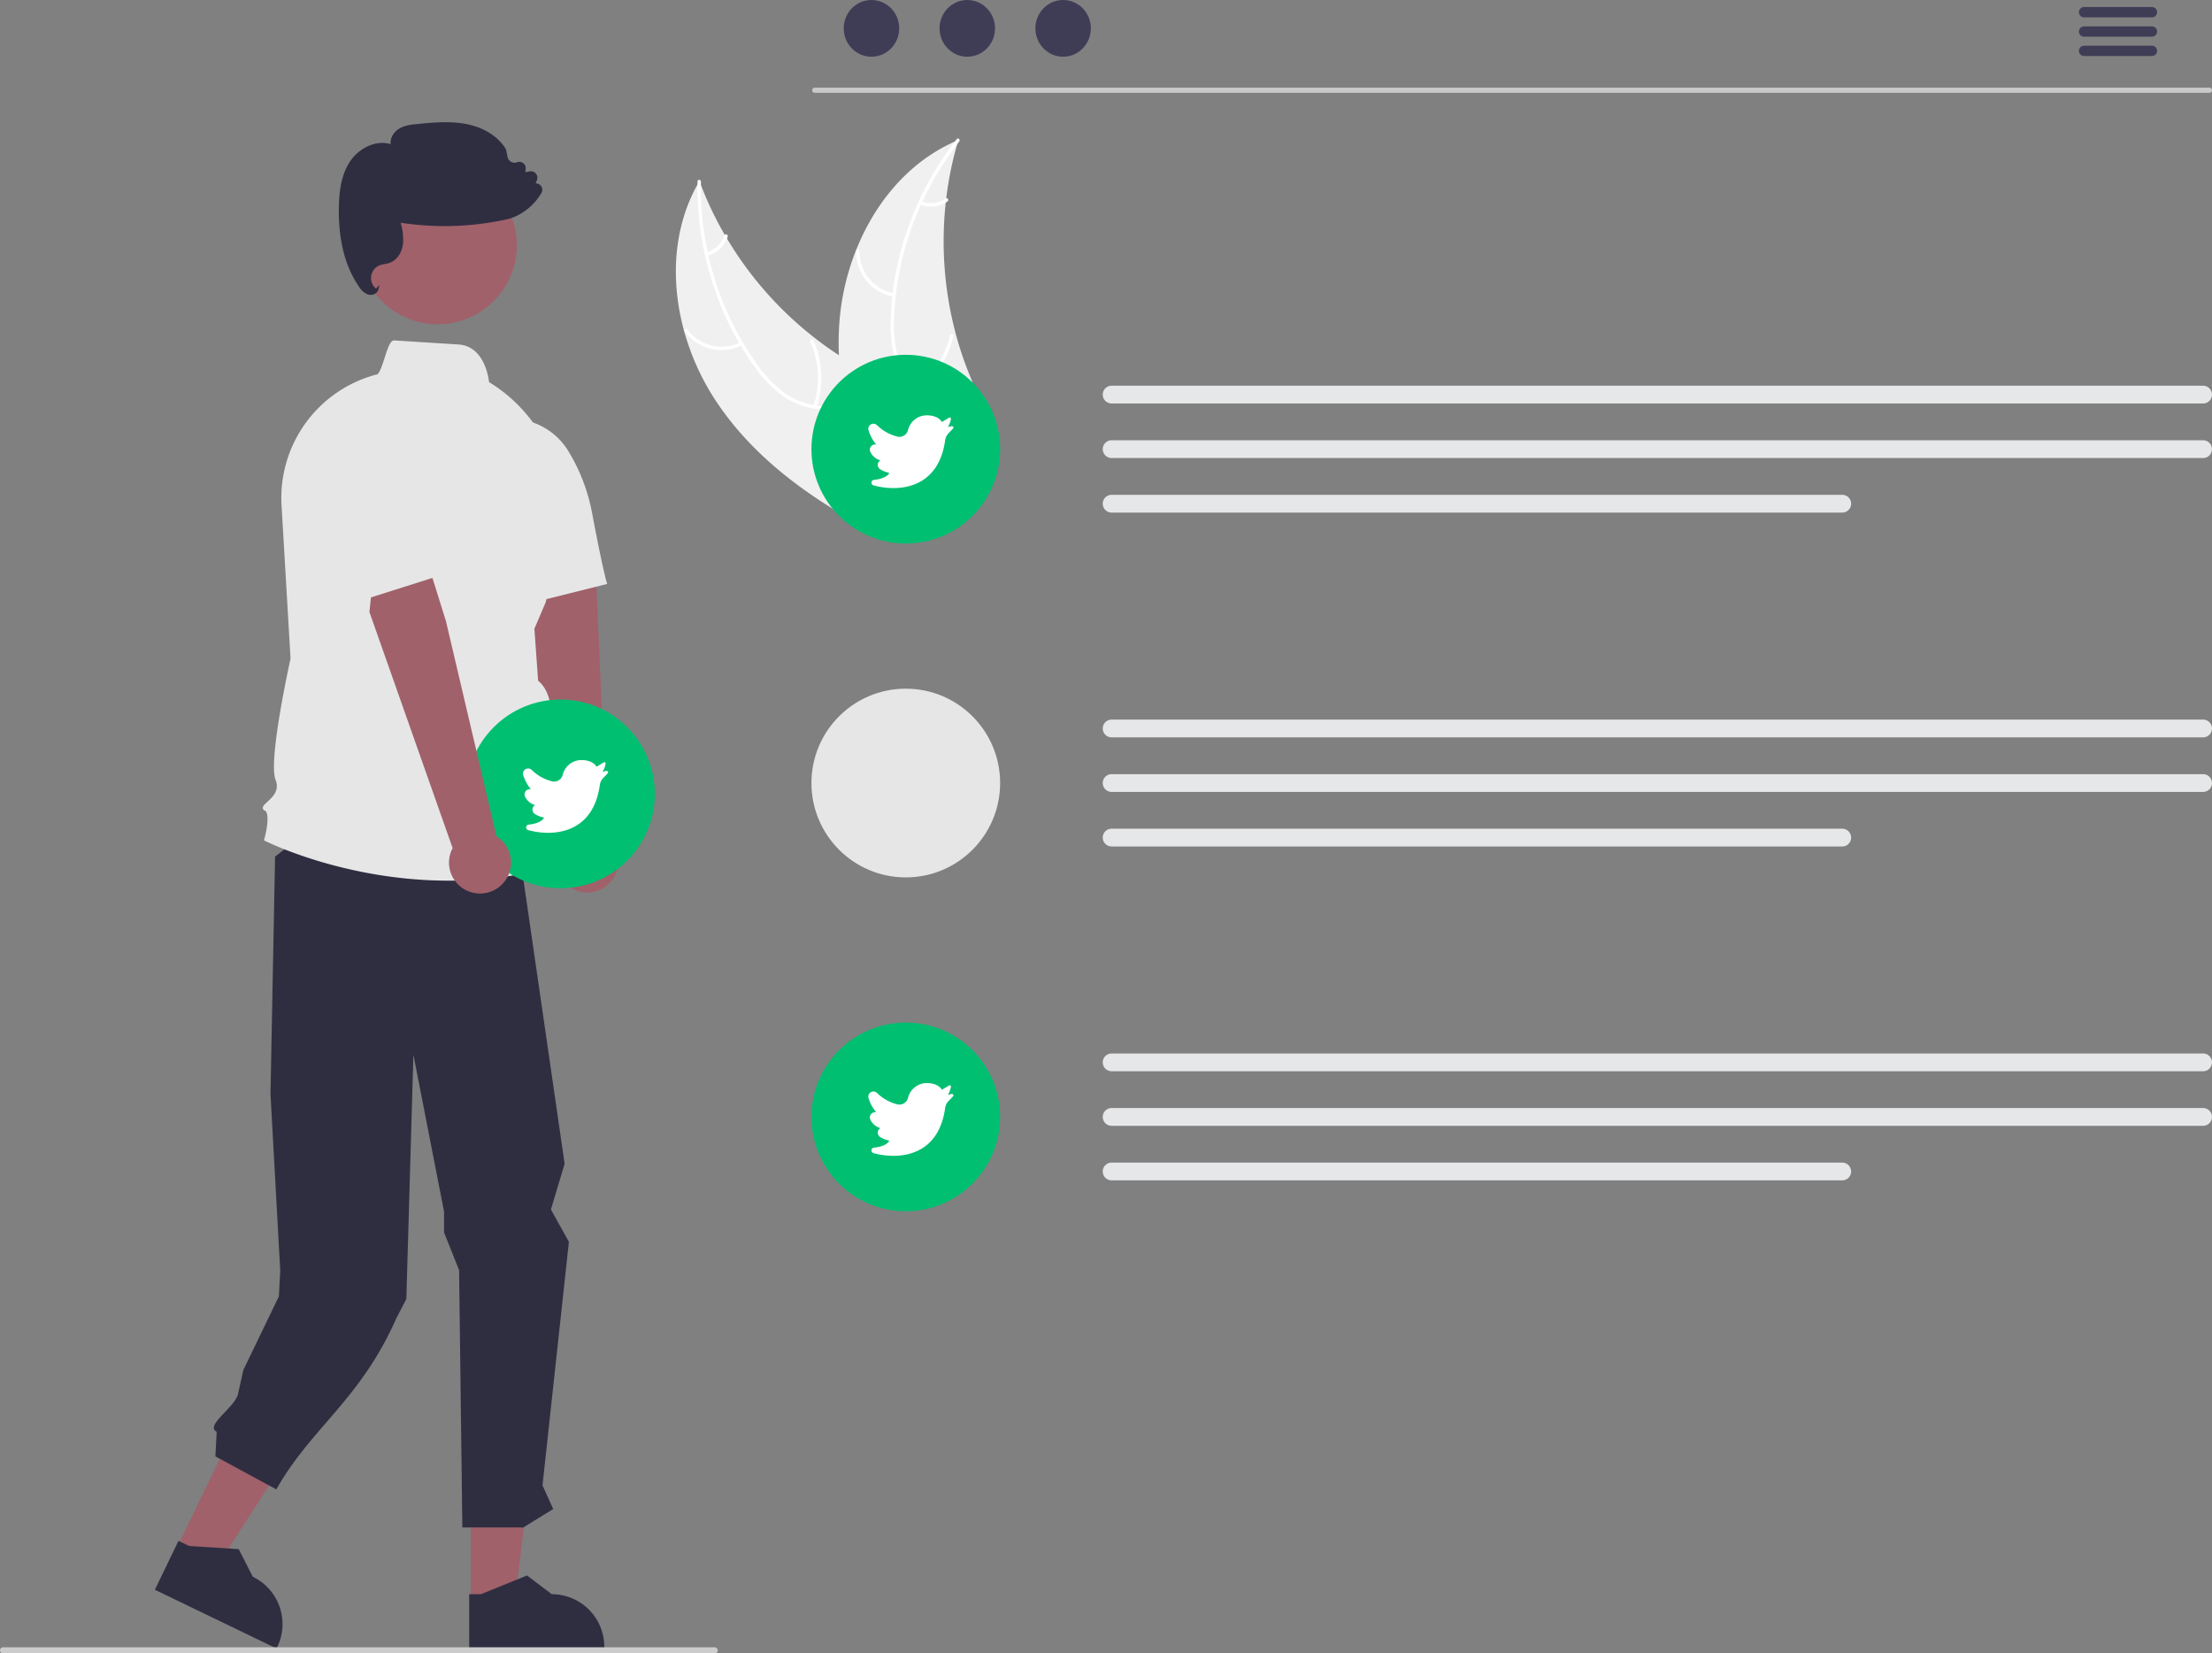 <svg id="aead1875-5557-4f99-ab78-c75544264ad1" data-name="Layer 1" xmlns="http://www.w3.org/2000/svg" width="871.178" height="651.082" viewBox="0 0 871.178 651.082"><rect x="0" y="0" width="871.178" height="651.082" fill="#808080" stroke="none"/><polygon points="69.394 610.045 84.978 617.567 121.409 561.037 98.408 549.935 69.394 610.045" fill="#a0616a"/><path d="M225.408,750.496l47.922,23.132.293-.606a20.713,20.713,0,0,0-9.648-27.656l-.001-.001-5.548-10.867-19.538-1.243-4.183-2.019Z" transform="translate(-164.411 -124.459)" fill="#2f2e41"/><polygon points="185.394 631.117 202.698 631.116 210.93 564.37 185.39 564.371 185.394 631.117" fill="#a0616a"/><path d="M349.196,773.628l53.213-.002v-.673a20.713,20.713,0,0,0-20.712-20.712h-.001l-9.72-7.374-18.135,7.375-4.645 0Z" transform="translate(-164.411 -124.459)" fill="#2f2e41"/><path d="M366.955,446.019,386.784,582.761l-5.396,17.993,7.081,12.743-10.399,95.912,4.221,9.293-11.794,7.274h-23.999L345.224,624.66l-5.928-14.875v-8.198l-12.068-61.779L324.445,635.982l-3.853,7.432c-14.351,32.561-33.684,43.222-47.351,67.561l-24-13,.503-9.695c-4.821-2.441,7.239-9.576,8.398-14.854l2.099-9.451,14-29,.534-10.213-3.832-69.462,1.803-93.539,31.481-24.073Z" transform="translate(-164.411 -124.459)" fill="#2f2e41"/><path d="M433.829,254.781a96.901,96.901,0,0,0,12.51,27.53c12.48,18.87,30.34,33.3,49.97,44.85,1.36.81,2.74,1.6,4.12,2.38h13.77l.48-1.1v-.01l.56-1.27.07-.15.03.15.55,2.38h6.76c.56-.79,1.11-1.58,1.65-2.38.79-1.17,1.55-2.35,2.27-3.55a57.635,57.635,0,0,0,3.4-6.52c.12-.25.22-.5.32-.75l-.45-.49,1.87-8.18-3.76-.62,4.12-12.71c-.15-.47-.32-.94-.5-1.41-2.31-5.85-6.65-10.22-11.8-13.89-5.3-3.79-11.47-6.83-17.14-9.99-2.66-1.49-5.28-3.06-7.83-4.72v-.01q-4.89-3.165-9.49-6.77a1.426,1.426,0,0,1-.15-.11,1.069,1.069,0,0,1-.12-.1,140.902,140.902,0,0,1-34.31-38.93.01.01,0,0,1-.01-.01c-.3-.48-.58-.96-.86-1.45v-.01a136.256,136.256,0,0,1-9.41-19.65v-.01c-.2-.5-.38-1-.57-1.5q-.39.66-.75,1.32a.01.01,0,0,0-.01.01C429.419,214.461,428.499,235.361,433.829,254.781Z" transform="translate(-164.411 -124.459)" fill="#f0f0f0"/><path d="M439.12,197.111a121.365,121.365,0,0,0,2.87,27.54,118.54,118.54,0,0,0,3.36,12.24,121.346,121.346,0,0,0,10.13,22.6c.23.39.45.77.69,1.15v.01a102.346,102.346,0,0,0,5.75,8.66,47.722,47.722,0,0,0,11.4,11.46,30.089,30.089,0,0,0,11.98,4.63c.8.15,1.62.26,2.45.36,3.31.39,6.73.54,10.01,1.24a21.849,21.849,0,0,1,4.82,1.55c5.28,2.45,8.25,7.58,9.55,13.06.23.96.41,1.93.55,2.9,1.09,7.45-.11,15.19.51,22.65.07.79.16,1.59.27,2.38h.74l.48-1.1v-.01c-.05-.42-.09-.84-.13-1.27a96.292,96.292,0,0,1-.09-11.01c.04-1.65.07-3.31.05-4.97-.02-1.33-.07-2.66-.17-3.98v-.01c-.07-.82-.15-1.63-.26-2.44a31.587,31.587,0,0,0-1.82-7.25,18.152,18.152,0,0,0-10.32-10.68,26.992,26.992,0,0,0-4.47-1.25c-3.35-.64-6.81-.8-10.18-1.22-.36-.04-.72-.09-1.07-.15-.45-.07-.89-.15-1.33-.23a28.666,28.666,0,0,1-12.16-5.27,51.903,51.903,0,0,1-10.98-11.92c-1.64-2.35-3.2-4.75-4.65-7.22a.01.01,0,0,0-.01-.01c-.07-.12-.14-.23-.21-.35l-.01-.02a119.571,119.571,0,0,1-13.46-34.17c-.09-.44-.19-.88-.29-1.32a120.888,120.888,0,0,1-2.67-26.4v-.01c0-.42.01-.83.02-1.25.02-.86-1.31-1.05-1.33-.19-.01.42-.02.84-.01,1.26A.01.01,0,0,0,439.12,197.111Z" transform="translate(-164.411 -124.459)" fill="#fff"/><path d="M456.74,260.37a18.018,18.018,0,0,1-22.694-5.416c-.509-.699.554-1.523,1.064-.822a16.684,16.684,0,0,0,21.121,4.995c.769-.395,1.275.85.51,1.244Z" transform="translate(-164.411 -124.459)" fill="#fff"/><path d="M484.761,284.369a34.728,34.728,0,0,0-1.23-25.279c-.355-.79.889-1.299,1.244-.51A36.123,36.123,0,0,1,486.001,284.888c-.279.821-1.517.297-1.24-.519Z" transform="translate(-164.411 -124.459)" fill="#fff"/><path d="M442.733,223.814a10.199,10.199,0,0,0,7.022-6.659c.268-.824,1.506-.3,1.24.519a11.429,11.429,0,0,1-7.752,7.384.695.695,0,0,1-.877-.367.675.675,0,0,1,.367-.877Z" transform="translate(-164.411 -124.459)" fill="#fff"/><path d="M494.799,264.321v.01a131.246,131.246,0,0,0,2.67,21.24v.01c.08.48.19.95.29,1.42a184.496,184.496,0,0,0,10.11,31.61q1.785,4.32,3.74,8.55c.36.8.73,1.59,1.11,2.38h1.48l.48-1.1v-.01l.56-1.27.07-.15.03.15.55,2.38h14.3l2.78-2.38,4.05-3.47-5.66-6.18-.93-1.02-.14-.15-.45-.49,1.87-8.18-3.76-.62,4.12-12.71,1.95-6.01.49-1.51,2.85-8.79,8.6,1.61,1.4-4.9a135.99,135.99,0,0,1-6.42-18.41c-.01-.05-.03-.09-.04-.14a141.583,141.583,0,0,1-4.02-51.96v-.01c.06-.56.13-1.13.21-1.68v-.02a133.631,133.631,0,0,1,4.32-21.34c.14-.53.3-1.05.45-1.57-.46.2-.91.39-1.37.59l-.01.01h-.02c-.73.32-1.46.66-2.17,1.02-17.06,8.29-29.61,23.85-36.74,41.79-.02.05-.04.09-.06.14a96.394,96.394,0,0,0-6.57,29.43A114.868,114.868,0,0,0,494.799,264.321Z" transform="translate(-164.411 -124.459)" fill="#f0f0f0"/><path d="M520.749,329.541h1.58c.5-.81,1.04-1.6,1.58-2.38q1.29-1.815,2.66-3.55c.79-1,1.58-1.99,2.37-2.98.82-1.03,1.63-2.06,2.42-3.12l-.93-1.02c-.15.2-.3.4-.46.6-2.56,3.37-5.33,6.61-7.7,10.07C521.739,327.941,521.229,328.731,520.749,329.541Z" transform="translate(-164.411 -124.459)" fill="#fff"/><path d="M542.191,180.17c-.26.33-.53.67-.78,1.01q-2.925,3.795-5.53,7.83a117.99,117.99,0,0,0-8.22,14.85c-.19.4-.38.81-.56,1.22a119.264,119.264,0,0,0-9.84,35.44c-.02.12-.03.23-.04.35q-.495,4.29-.64,8.61a51.783,51.783,0,0,0,1.59,16.12c.2.69.42,1.37.66,2.03a27.346,27.346,0,0,0,2.25,4.65,27.923,27.923,0,0,0,2.14,3.09c.47.6.96,1.19,1.48,1.76.3.33.61.66.92.99.26.25.51.51.77.76,2.7,2.62,5.68,5.05,8.12,7.94l-.49,1.51c-2.35-2.98-5.38-5.45-8.11-8.05a37.897,37.897,0,0,1-4.66-5.28c-.18-.26-.37-.52-.54-.79a26.749,26.749,0,0,1-2.39-4.29c-.34-.75-.65-1.52-.93-2.32a47.892,47.892,0,0,1-2.2-16,103.415,103.415,0,0,1,.62-10.39c.04-.45.09-.89.15-1.34a121.639,121.639,0,0,1,5.52-24.14,122.661,122.661,0,0,1,13.76-28.18q2.475-3.765,5.25-7.35c.24-.33.49-.65.75-.98C541.771,178.54,542.721,179.49,542.191,180.17Z" transform="translate(-164.411 -124.459)" fill="#fff"/><path d="M516.437,241.336A18.018,18.018,0,0,1,501.578,223.348a.673.673,0,0,1,1.344-.016,16.684,16.684,0,0,0,13.857,16.704c.852.147.506,1.447-.341,1.3Z" transform="translate(-164.411 -124.459)" fill="#fff"/><path d="M524.361,277.369a34.728,34.728,0,0,0,14.238-20.924c.192-.844,1.492-.502,1.3.341a36.123,36.123,0,0,1-14.86,21.743c-.716.487-1.39-.676-.678-1.161Z" transform="translate(-164.411 -124.459)" fill="#fff"/><path d="M527.263,203.715a10.199,10.199,0,0,0,9.616-1.089c.71-.496,1.383.668.678,1.161a11.429,11.429,0,0,1-10.636,1.228.695.695,0,0,1-.479-.821.675.675,0,0,1,.821-.479Z" transform="translate(-164.411 -124.459)" fill="#fff"/><circle cx="356.736" cy="176.874" r="37.158" fill="#01bf71" style="isolation:isolate"/><path d="M516.286,316.659a29.295,29.295,0,0,1-7.871-1.08,1.063,1.063,0,0,1-.784-1.142,1.083,1.083,0,0,1,.994-1.004c3.84-.386,5.333-1.687,5.882-2.428a.273.273,0,0,0,.038-.262.25.25,0,0,0-.187-.16,9.293,9.293,0,0,1-3.383-1.401,2.008,2.008,0,0,1-.001-3.302c.052-.035.063-.065.057-.104a.123.123,0,0,0-.08-.101,6.192,6.192,0,0,1-3.775-3.316,2.005,2.005,0,0,1,.279-2.117,2.048,2.048,0,0,1,2.067-.706,16.243,16.243,0,0,1-3.076-5.715,2.019,2.019,0,0,1,3.366-1.928,17.581,17.581,0,0,0,8.021,4.498,3.499,3.499,0,0,0,4.191-2.57,7.621,7.621,0,0,1,7.352-5.813c4.029,0,5.541,1.853,5.998,2.633l2.844-1.708a.472.472,0,0,1,.708.494,8.173,8.173,0,0,1-1.202,3.172l1.526-.305a.55.55,0,0,1,.515.909H539.765c-.48.526-1.18,1.282-1.79,1.895a4.695,4.695,0,0,0-1.317,2.69C534.373,314.207,522.914,316.659,516.286,316.659Z" transform="translate(-164.411 -124.459)" fill="#fff" style="isolation:isolate"/><path d="M1032.081,283.35H602.219a3.5,3.5,0,0,1,0-7h429.862a3.5,3.5,0,0,1,0,7Z" transform="translate(-164.411 -124.459)" fill="#e6e7e8"/><path d="M1032.081,304.833H602.219a3.5,3.5,0,0,1,0-7h429.862a3.5,3.5,0,0,1,0,7Z" transform="translate(-164.411 -124.459)" fill="#e6e7e8"/><path d="M889.965,326.316H602.219a3.5,3.5,0,0,1,0-7H889.965a3.5,3.5,0,0,1,0,7Z" transform="translate(-164.411 -124.459)" fill="#e6e7e8"/><circle cx="356.736" cy="308.356" r="37.158" fill="#e6e6e6" style="isolation:isolate"/><path d="M1032.081,414.832H602.219a3.5,3.5,0,0,1,0-7h429.862a3.5,3.5,0,0,1,0,7Z" transform="translate(-164.411 -124.459)" fill="#e6e7e8"/><path d="M1032.081,436.316H602.219a3.5,3.5,0,0,1,0-7h429.862a3.5,3.5,0,0,1,0,7Z" transform="translate(-164.411 -124.459)" fill="#e6e7e8"/><path d="M889.965,457.798H602.219a3.5,3.5,0,0,1,0-7H889.965a3.5,3.5,0,0,1,0,7Z" transform="translate(-164.411 -124.459)" fill="#e6e7e8"/><circle cx="356.736" cy="439.839" r="37.158" fill="#01bf71" style="isolation:isolate"/><path d="M516.286,579.623a29.295,29.295,0,0,1-7.871-1.08,1.063,1.063,0,0,1-.784-1.142,1.083,1.083,0,0,1,.994-1.004c3.84-.386,5.333-1.687,5.882-2.428a.273.273,0,0,0,.038-.262.25.25,0,0,0-.187-.16,9.293,9.293,0,0,1-3.383-1.401,2.008,2.008,0,0,1-.001-3.302c.052-.035.063-.065.057-.104a.123.123,0,0,0-.08-.101,6.192,6.192,0,0,1-3.775-3.316,2.005,2.005,0,0,1,.279-2.117,2.048,2.048,0,0,1,2.067-.706,16.243,16.243,0,0,1-3.076-5.715,2.019,2.019,0,0,1,3.366-1.928,17.581,17.581,0,0,0,8.021,4.498,3.499,3.499,0,0,0,4.191-2.57,7.621,7.621,0,0,1,7.352-5.813c4.029,0,5.541,1.853,5.998,2.633l2.844-1.708a.472.472,0,0,1,.708.494,8.173,8.173,0,0,1-1.202,3.172l1.526-.305a.55.55,0,0,1,.515.909H539.765c-.48.526-1.18,1.282-1.79,1.895a4.695,4.695,0,0,0-1.317,2.69C534.373,577.172,522.914,579.623,516.286,579.623Z" transform="translate(-164.411 -124.459)" fill="#fff" style="isolation:isolate"/><path d="M1032.081,546.314H602.219a3.5,3.5,0,1,1,0-7h429.862a3.5,3.5,0,0,1,0,7Z" transform="translate(-164.411 -124.459)" fill="#e6e7e8"/><path d="M1032.081,567.798H602.219a3.5,3.5,0,0,1,0-7h429.862a3.5,3.5,0,0,1,0,7Z" transform="translate(-164.411 -124.459)" fill="#e6e7e8"/><path d="M889.965,589.281H602.219a3.5,3.5,0,0,1,0-7H889.965a3.5,3.5,0,0,1,0,7Z" transform="translate(-164.411 -124.459)" fill="#e6e7e8"/><path d="M403.594,473.03a12.139,12.139,0,0,0,.017-18.614l-4.249-98.502-14.578-27.482-15.636-3.047,3.596,45.159,13.115,85.963a12.205,12.205,0,0,0,17.736,16.522Z" transform="translate(-164.411 -124.459)" fill="#a0616a"/><circle cx="172.386" cy="96.521" r="31.18" fill="#a0616a"/><path d="M341.087,471.254c-41.105.001-71.94-15.481-72.362-15.697l-.365-.188.112-.395c1.104-3.865,2.149-10.348.257-11.293a1.296,1.296,0,0,1-.806-.952c-.108-.777.669-1.487,1.746-2.47,2.09-1.909,4.952-4.522,3.273-8.718-2.959-7.398,5.362-45.308,5.9-47.738l-3.554-60.429a50.268,50.268,0,0,1,37.171-51.372l.079-.021.082.005c1.156.065,2.379-3.86,3.308-6.732,1.371-4.245,2.276-6.854,3.821-6.743,11.957.771,19.924,1.275,25.233,1.605,10.066.625,11.83,12.869,12.047,14.824a60.229,60.229,0,0,1,27.301,65.17l-5.017,21.574-4.434,10.366,1.461,20.45c6.877,5.718,4.906,17.416,4.515,19.393,6.553,6.779,2.529,14.757,1.553,16.446a15.976,15.976,0,0,1,2.881,14.896l6.035,19.614-.455.159A150.646,150.646,0,0,1,341.087,471.254Z" transform="translate(-164.411 -124.459)" fill="#e6e6e6"/><path d="M367.018,363.546l-19.587-37.666,13.543-36.115.286-.046a26.512,26.512,0,0,1,27.031,12.446,72.593,72.593,0,0,1,9.174,23.585c4.385,23.386,5.908,28.105,5.923,28.15l.169.512Z" transform="translate(-164.411 -124.459)" fill="#e6e6e6"/><circle cx="220.737" cy="312.63" r="37.158" fill="#01bf71" style="isolation:isolate"/><path d="M380.286,452.415a29.296,29.296,0,0,1-7.871-1.08,1.063,1.063,0,0,1-.784-1.142,1.083,1.083,0,0,1,.994-1.004c3.84-.386,5.333-1.687,5.882-2.428a.273.273,0,0,0,.038-.262.25.25,0,0,0-.187-.16,9.293,9.293,0,0,1-3.383-1.401,2.008,2.008,0,0,1-.001-3.302c.052-.035.063-.065.057-.104a.123.123,0,0,0-.08-.101,6.192,6.192,0,0,1-3.775-3.316,2.005,2.005,0,0,1,.279-2.117,2.048,2.048,0,0,1,2.067-.706,16.243,16.243,0,0,1-3.076-5.715,2.019,2.019,0,0,1,3.366-1.928,17.581,17.581,0,0,0,8.021,4.498,3.499,3.499,0,0,0,4.191-2.57,7.621,7.621,0,0,1,7.352-5.813c4.029,0,5.541,1.853,5.998,2.633l2.844-1.708a.472.472,0,0,1,.708.494,8.173,8.173,0,0,1-1.202,3.172l1.526-.305a.55.55,0,0,1,.515.909h-0c-.48.526-1.18,1.282-1.79,1.895a4.695,4.695,0,0,0-1.317,2.69C398.373,449.963,386.914,452.415,380.286,452.415Z" transform="translate(-164.411 -124.459)" fill="#fff" style="isolation:isolate"/><path d="M349.635,475.7a12.139,12.139,0,0,1-6.955-17.265l-32.778-92.986,3.282-30.936,13.373-8.656,13.499,43.244L359.933,453.757a12.205,12.205,0,0,1-10.298,21.943Z" transform="translate(-164.411 -124.459)" fill="#a0616a"/><polygon points="127.829 177.516 158.829 165.516 176.829 225.516 135.282 238.681 127.829 177.516" fill="#e6e6e6"/><path d="M310.359,240.579a3.511,3.511,0,0,1-1.132-.183,7.421,7.421,0,0,1-3.422-3.042c-5.526-7.948-8.195-18.545-7.93-31.498.112-5.479.732-12.485,4.569-18.07,3.227-4.696,9.755-8.422,15.838-6.552-.332-2.443,1.32-4.87,3.281-6.071,2.304-1.411,5.078-1.671,7.525-1.901,6.179-.579,12.566-1.178,18.822.008,7.015,1.331,12.751,4.946,15.737,9.92l.061.156.607,2.947a2.799,2.799,0,0,0,3.727,2.056,2.539,2.539,0,0,1,3.408,2.741l-.169,1.172,1.765-.33a2.541,2.541,0,0,1,2.849,3.377l-.499,1.348a2.672,2.672,0,0,1,1.943.855,2.456,2.456,0,0,1,.333,2.894,23.014,23.014,0,0,1-8.129,8.179,19.213,19.213,0,0,1-5.941,2.336,114.102,114.102,0,0,1-41.394,1.245,23.337,23.337,0,0,1,.925,8.379c-.44,3.534-2.515,6.45-5.286,7.429a12.764,12.764,0,0,1-1.932.466,11.325,11.325,0,0,0-1.844.448,5.397,5.397,0,0,0-1.58,9.224l1.366-1.424-.444,1.81a2.597,2.597,0,0,1-1.324,1.649A3.639,3.639,0,0,1,310.359,240.579Z" transform="translate(-164.411 -124.459)" fill="#2f2e41"/><path d="M447.081,774.351a1.186,1.186,0,0,1-1.19,1.19h-280.29a1.19,1.19,0,0,1,0-2.38h280.29A1.187,1.187,0,0,1,447.081,774.351Z" transform="translate(-164.411 -124.459)" fill="#ccc"/><path d="M1034.596,161.012H485.272a1.016,1.016,0,0,1,0-2.031h549.323a1.016,1.016,0,0,1,0,2.031Z" transform="translate(-164.411 -124.459)" fill="#cacaca"/><ellipse cx="343.216" cy="11.169" rx="10.925" ry="11.169" fill="#3f3d56"/><ellipse cx="380.958" cy="11.169" rx="10.925" ry="11.169" fill="#3f3d56"/><ellipse cx="418.7" cy="11.169" rx="10.925" ry="11.169" fill="#3f3d56"/><path d="M1011.983,131.291H985.166a2.031,2.031,0,0,1,0-4.061h26.817a2.031,2.031,0,0,1,0,4.061Z" transform="translate(-164.411 -124.459)" fill="#3f3d56"/><path d="M1011.983,138.906H985.166a2.031,2.031,0,0,1,0-4.061h26.817a2.031,2.031,0,0,1,0,4.061Z" transform="translate(-164.411 -124.459)" fill="#3f3d56"/><path d="M1011.983,146.521H985.166a2.031,2.031,0,0,1,0-4.061h26.817a2.031,2.031,0,0,1,0,4.061Z" transform="translate(-164.411 -124.459)" fill="#3f3d56"/></svg>